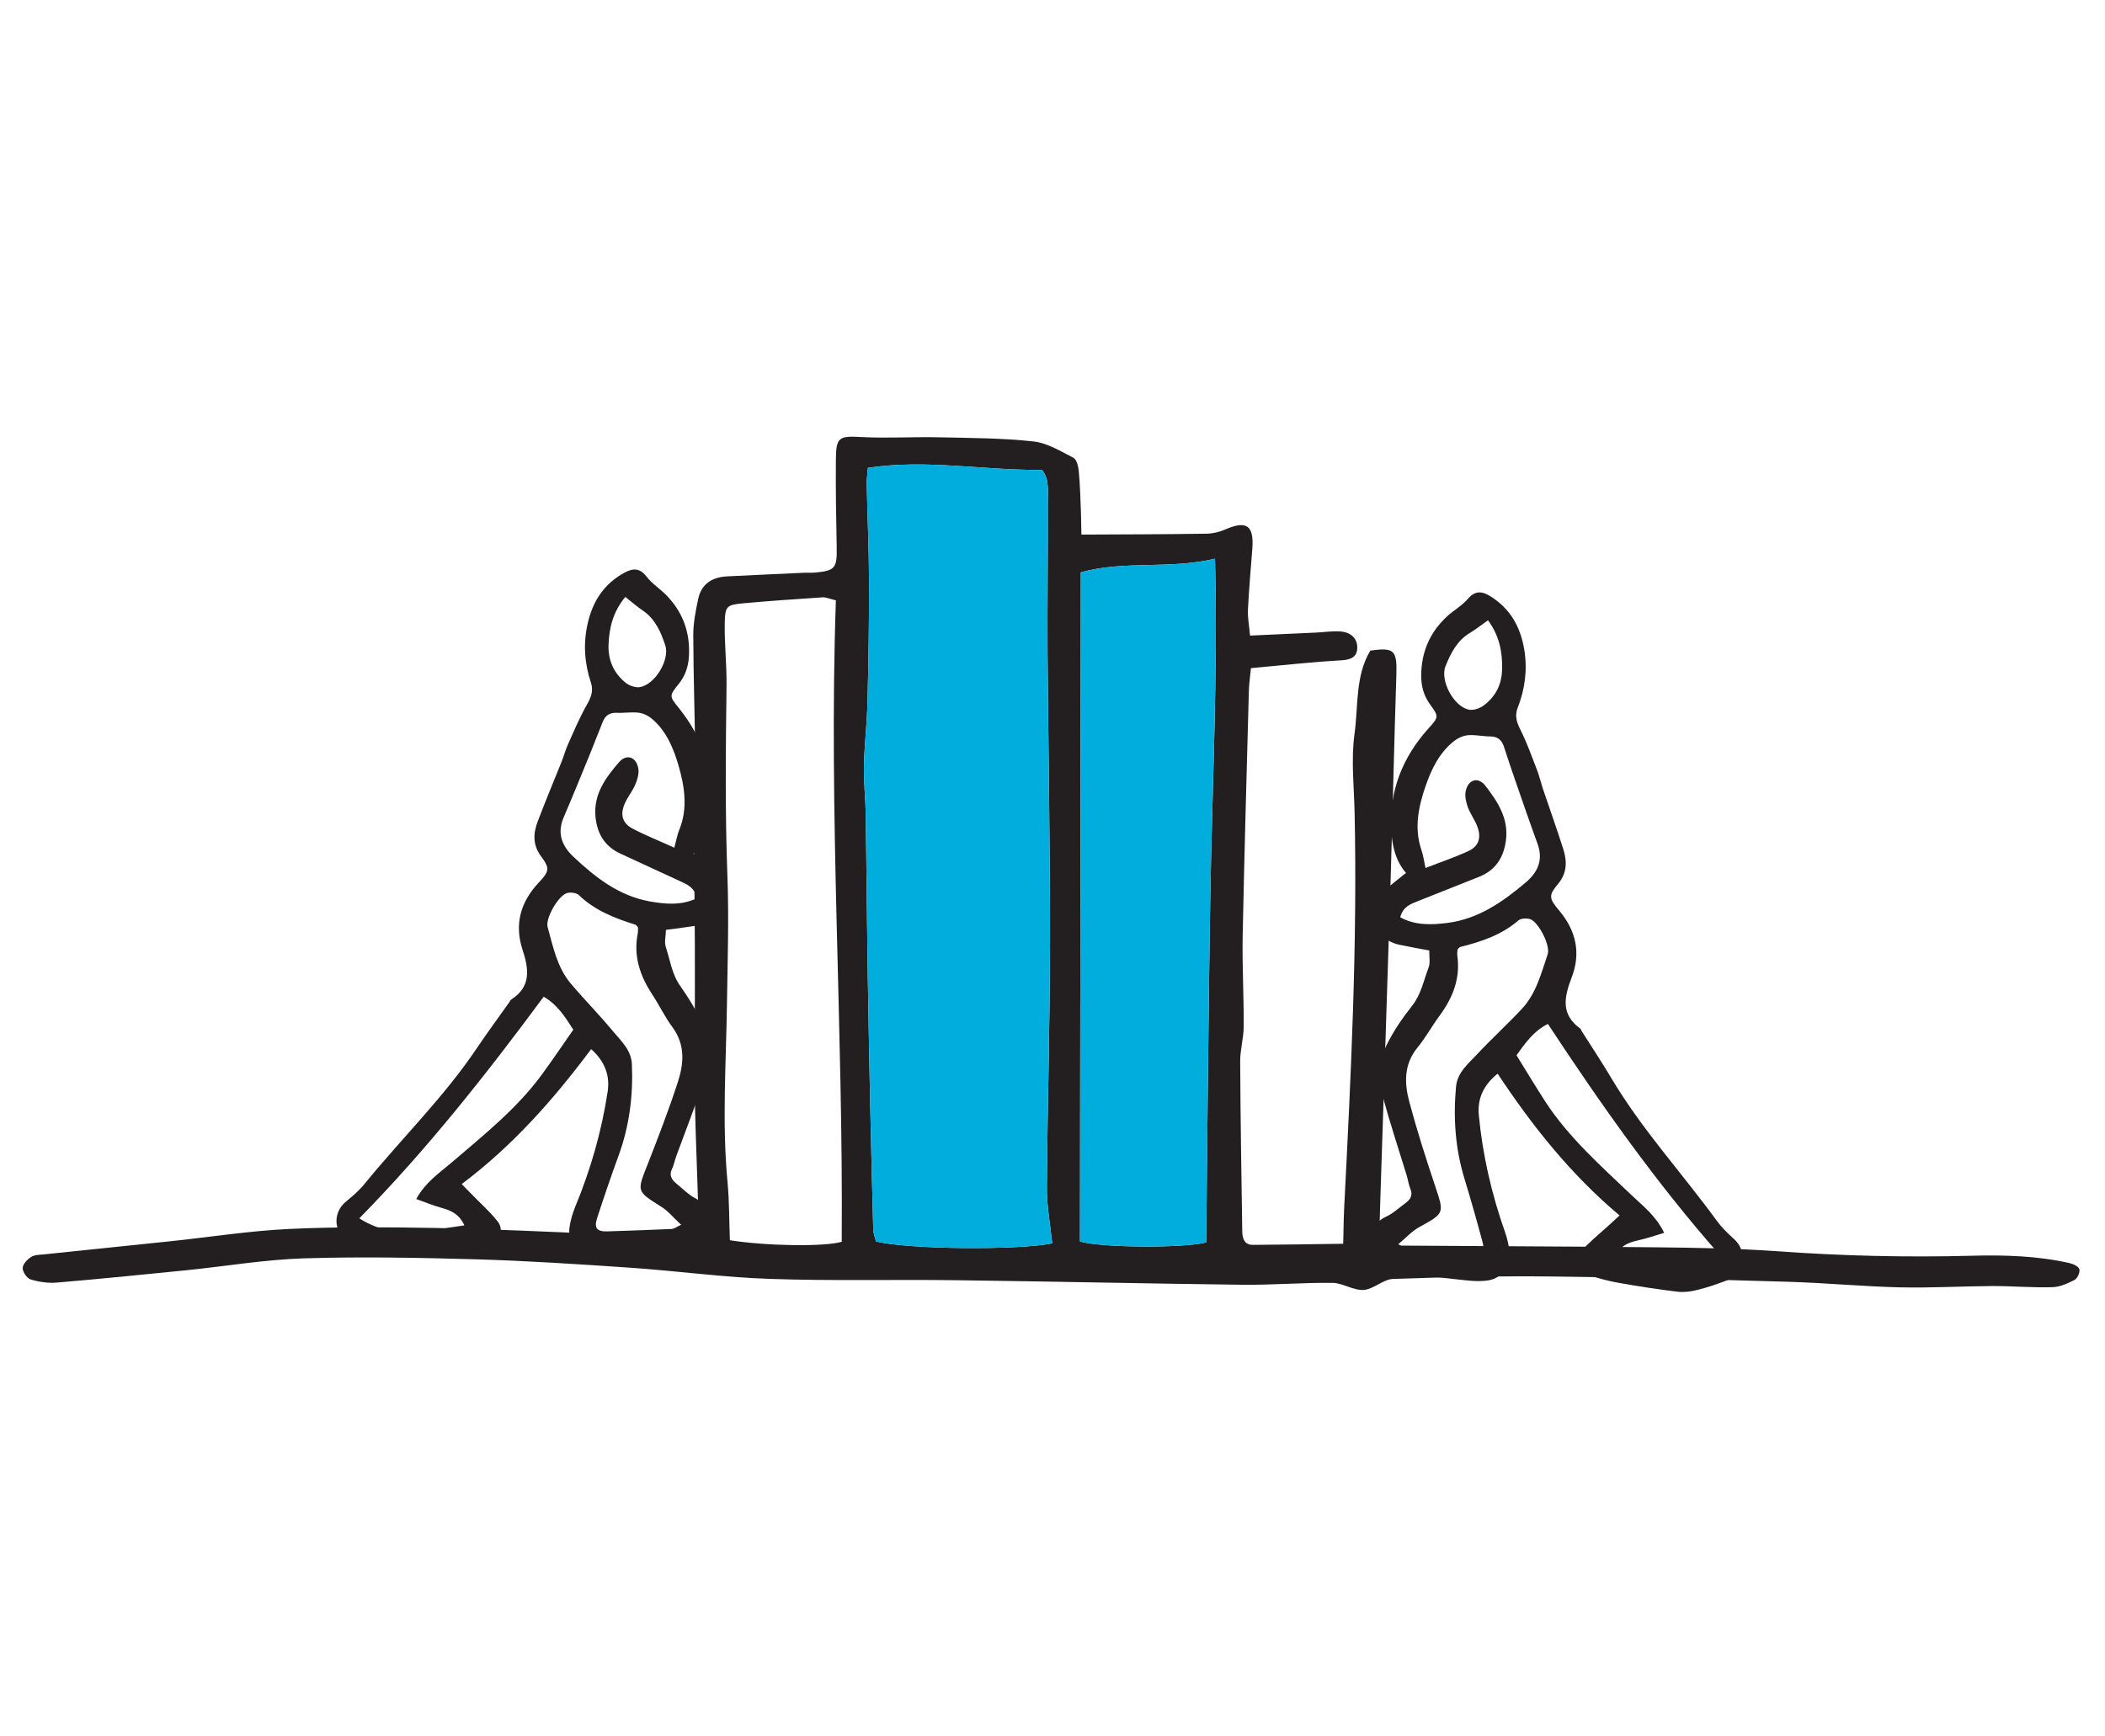 <?xml version="1.0" encoding="utf-8"?>
<!-- Generator: Adobe Illustrator 15.1.0, SVG Export Plug-In . SVG Version: 6.00 Build 0)  -->
<!DOCTYPE svg PUBLIC "-//W3C//DTD SVG 1.1//EN" "http://www.w3.org/Graphics/SVG/1.1/DTD/svg11.dtd">
<svg version="1.1" id="Layer_1" xmlns="http://www.w3.org/2000/svg" xmlns:xlink="http://www.w3.org/1999/xlink" x="0px" y="0px"
	 width="160px" height="132px" viewBox="0 0 160 132" enable-background="new 0 0 160 132" xml:space="preserve">
<path fill="#231F20" d="M158.055,96.491c-0.058-0.219-0.47-0.409-0.759-0.474c-2.452-0.553-4.951-0.625-7.455-0.557
	c-4.923,0.13-9.832,0.013-14.742-0.343c-3.065-0.215-6.143-0.266-9.213-0.299c-6.488-0.071-12.971-0.08-19.451-0.13
	c-0.48,0-0.964-0.13-1.613-0.224c0.031-1.127,0.058-2.118,0.091-3.119c0.261-8.102,0.529-16.197,0.783-24.298
	c0.157-5.255,0.271-10.507,0.441-15.762c0.056-1.84-0.153-2.089-1.98-1.825c-1.157,1.927-0.905,4.193-1.198,6.304
	c-0.276,1.974-0.04,4.015,0.004,6.024c0.215,10.014-0.278,20.011-0.792,30.002c-0.044,0.876-0.048,1.751-0.075,2.758
	c-2.418,0.032-4.636,0.074-6.861,0.085c-0.66,0.003-0.805-0.494-0.812-1.044c-0.064-4.295-0.137-8.6-0.158-12.9
	c-0.004-0.882,0.264-1.771,0.268-2.653c0.013-2.293-0.119-4.581-0.079-6.867c0.126-6.203,0.302-12.409,0.47-18.61
	c0.017-0.59,0.101-1.172,0.159-1.767c2.41-0.221,4.619-0.466,6.84-0.594c0.751-0.041,1.243-0.236,1.242-0.987
	c0.005-0.702-0.525-1.126-1.169-1.199c-0.659-0.067-1.336,0.047-2.003,0.077c-1.608,0.076-3.209,0.15-4.976,0.228
	c-0.069-0.752-0.186-1.346-0.163-1.937c0.079-1.562,0.211-3.121,0.336-4.681c0.13-1.753-0.442-2.151-2.038-1.458
	c-0.444,0.197-0.954,0.321-1.434,0.329c-3.114,0.048-6.235,0.053-9.521,0.069c-0.01-0.431-0.015-1.03-0.033-1.634
	c-0.041-1.057-0.068-2.122-0.165-3.172c-0.031-0.363-0.155-0.9-0.408-1.033c-0.98-0.505-1.993-1.13-3.046-1.243
	c-2.376-0.259-4.793-0.262-7.196-0.314c-1.945-0.044-3.908,0.083-5.851-0.018c-1.713-0.096-1.952-0.018-1.963,1.705
	c-0.019,2.23,0.018,4.469,0.062,6.701c0.027,1.542-0.117,1.754-1.622,1.894c-0.278,0.021-0.556,0.007-0.834,0.013
	c-1.956,0.092-3.91,0.178-5.865,0.277c-1.113,0.054-1.953,0.545-2.2,1.693c-0.199,0.911-0.384,1.858-0.381,2.789
	c0.01,3.238,0.131,6.473,0.154,9.705c0.017,1.953-0.133,3.916-0.11,5.868c0.074,5.242,0.111,10.481,0.053,15.727
	c-0.047,4.293,0.178,8.592,0.304,12.889c0.042,1.302-0.235,1.76-1.495,1.844c-0.829,0.062-1.673-0.045-2.505-0.131
	c-1.054-0.105-2.104-0.334-3.159-0.377c-4.295-0.191-8.599-0.392-12.897-0.475c-3.688-0.063-7.376-0.095-11.058,0.076
	c-3.005,0.141-5.993,0.616-8.989,0.931c-3.219,0.336-6.438,0.667-9.658,1.003c-0.328,0.032-0.709,0.028-0.971,0.195
	c-0.289,0.188-0.64,0.552-0.641,0.845c-0.001,0.299,0.327,0.779,0.608,0.864c0.62,0.19,1.32,0.292,1.967,0.241
	c3.28-0.278,6.555-0.607,9.83-0.936c3.003-0.301,5.991-0.817,8.995-0.909c4.346-0.134,8.708-0.05,13.054,0.074
	c3.91,0.112,7.814,0.372,11.712,0.637c3.565,0.244,7.116,0.736,10.685,0.854c4.749,0.161,9.498,0.033,14.249,0.1
	c7.203,0.091,14.405,0.257,21.615,0.343c2.285,0.026,4.569-0.17,6.854-0.143c0.784,0.017,1.583,0.585,2.355,0.537
	c0.759-0.05,1.48-0.808,2.239-0.836c4.021-0.14,8.046-0.232,12.061-0.187c5.98,0.064,11.966,0.226,17.944,0.402
	c2.848,0.083,5.688,0.356,8.536,0.425c2.34,0.051,4.692-0.088,7.034-0.1c1.507-0.002,3.019,0.13,4.527,0.087
	c0.577-0.012,1.168-0.281,1.697-0.551C157.902,97.188,158.11,96.721,158.055,96.491 M55.478,94.28
	c-0.058-1.453-0.039-2.945-0.179-4.416c-0.426-4.521-0.109-9.043-0.043-13.557c0.046-3.237,0.155-6.479,0.034-9.714
	c-0.182-4.849-0.127-9.69-0.065-14.54c0.014-1.555-0.166-3.117-0.137-4.672c0.028-1.32,0.134-1.401,1.458-1.524
	c1.992-0.182,3.99-0.316,5.988-0.449c0.257-0.015,0.524,0.119,1.001,0.228c-0.566,16.266,0.565,32.5,0.444,48.762
	C62.697,94.784,58.252,94.725,55.478,94.28 M66.586,94.373c-0.069-0.28-0.2-0.595-0.211-0.915c-0.09-3.338-0.174-6.682-0.244-10.027
	c-0.068-3.35-0.131-6.694-0.186-10.046c-0.056-3.836-0.084-7.673-0.14-11.517c-0.023-1.224-0.163-2.45-0.137-3.673
	c0.037-1.61,0.234-3.224,0.27-4.836c0.077-3.07,0.125-6.132,0.118-9.203c-0.01-2.446-0.125-4.901-0.176-7.35
	c-0.01-0.382,0.049-0.769,0.089-1.241c4.41-0.673,8.771,0.196,13.233,0.157c0.579,0.697,0.436,1.63,0.44,2.486
	c0.021,3.795-0.039,7.593-0.017,11.387c0.052,7.318,0.195,14.632,0.184,21.941c-0.003,6.254-0.193,12.511-0.236,18.763
	c-0.01,1.369,0.252,2.744,0.406,4.221C77.281,95.054,68.995,94.975,66.586,94.373 M82.088,94.376
	c0.02-16.91,0.041-33.851,0.064-50.867c3.312-0.925,6.704-0.207,10.2-1.038c0.225,8.866-0.223,17.49-0.366,26.11
	c-0.137,8.586-0.208,17.178-0.305,25.868C89.871,94.894,83.715,94.853,82.088,94.376"/>
<path fill="#00ADDD" d="M91.682,94.449c-1.811,0.444-7.967,0.401-9.594-0.073c0.02-16.91,0.041-33.852,0.064-50.868
	c3.312-0.925,6.704-0.208,10.201-1.036c0.224,8.865-0.224,17.49-0.367,26.109C91.85,77.165,91.778,85.759,91.682,94.449"/>
<path fill="#00ADDD" d="M79.978,94.521c-2.697,0.533-10.983,0.454-13.392-0.147c-0.069-0.28-0.2-0.595-0.212-0.915
	c-0.09-3.338-0.173-6.682-0.243-10.027c-0.069-3.35-0.131-6.694-0.186-10.046c-0.057-3.836-0.084-7.673-0.141-11.517
	c-0.022-1.224-0.163-2.45-0.136-3.673c0.036-1.61,0.233-3.224,0.269-4.836c0.077-3.07,0.125-6.132,0.118-9.203
	c-0.01-2.446-0.125-4.901-0.176-7.35c-0.01-0.382,0.049-0.769,0.089-1.241c4.41-0.673,8.771,0.196,13.233,0.157
	c0.579,0.697,0.436,1.63,0.44,2.486c0.021,3.795-0.039,7.593-0.017,11.387c0.052,7.318,0.195,14.632,0.184,21.941
	c-0.002,6.254-0.192,12.511-0.238,18.763C79.562,91.669,79.824,93.044,79.978,94.521"/>
<path fill="#231F20" d="M54.417,93.168c-0.424-0.754-0.713-1.638-1.604-2.1c-0.514-0.271-0.94-0.721-1.402-1.095
	c-0.354-0.295-0.574-0.619-0.332-1.112c0.148-0.31,0.206-0.655,0.326-0.979c0.72-1.966,1.489-3.92,2.147-5.903
	c0.439-1.329,0.449-2.74-0.113-4.033c-0.458-1.048-1.07-2.051-1.732-2.993c-0.643-0.905-0.774-1.975-1.101-2.969
	c-0.123-0.372,0.001-0.819,0.014-1.298c0.857-0.116,1.576-0.201,2.295-0.313c1.025-0.161,1.716-0.78,2.082-1.71
	c0.352-0.9,0.004-1.681-0.667-2.316c-0.494-0.458-1.003-0.904-1.621-1.455c0.894-0.922,1.182-2.088,1.305-3.28
	c0.302-2.917-0.581-5.499-2.402-7.771c-0.732-0.909-0.767-0.938-0.034-1.835c0.511-0.632,0.745-1.335,0.787-2.119
	c0.105-1.81-0.465-3.367-1.736-4.662c-0.48-0.484-1.081-0.862-1.491-1.401c-0.517-0.667-1.039-0.632-1.674-0.289
	c-1.573,0.854-2.436,2.207-2.809,3.926c-0.333,1.513-0.221,2.99,0.262,4.434c0.205,0.646,0.004,1.119-0.31,1.68
	c-0.546,0.958-0.978,1.989-1.429,2.997c-0.192,0.427-0.316,0.882-0.487,1.322c-0.604,1.505-1.236,3.01-1.812,4.529
	c-0.351,0.908-0.402,1.804,0.248,2.676c0.67,0.9,0.644,1.122-0.179,1.996c-1.388,1.478-1.857,3.16-1.236,5.081
	c0.481,1.471,0.688,2.818-0.853,3.805c-0.071,0.046-0.101,0.144-0.152,0.212c-0.809,1.151-1.653,2.283-2.435,3.448
	c-2.513,3.748-5.738,6.891-8.57,10.365c-0.403,0.496-0.894,0.92-1.384,1.318c-1.136,0.914-0.946,2.601,0.408,3.192
	c0.7,0.312,1.408,0.602,2.138,0.823c0.482,0.151,1.014,0.249,1.509,0.221c1.497-0.098,2.994-0.245,4.479-0.427
	c0.767-0.091,1.528-0.245,2.264-0.453c0.854-0.25,1.233-1.169,0.708-1.829c-0.57-0.731-1.282-1.354-1.932-2.025
	c-0.223-0.229-0.446-0.457-0.797-0.814c3.886-2.924,6.983-6.433,9.839-10.261c1.079,0.967,1.432,2.055,1.253,3.237
	c-0.458,3.017-1.3,5.939-2.467,8.758c-0.208,0.509-0.37,1.06-0.439,1.607c-0.117,0.976,0.531,1.91,1.478,2.118
	c0.532,0.117,1.102,0.126,1.651,0.1c1.413-0.065,2.819-0.159,4.226-0.287c0.982-0.093,1.958-0.205,2.922-0.396
	C54.445,94.712,54.86,93.953,54.417,93.168 M47.532,45.377c0.47,0.374,0.876,0.733,1.328,1.037c0.941,0.637,1.367,1.621,1.701,2.624
	c0.38,1.115-0.792,3.037-1.949,3.198c-0.356,0.053-0.844-0.141-1.128-0.391c-0.842-0.719-1.262-1.646-1.23-2.806
	C46.296,47.68,46.628,46.458,47.532,45.377 M42.848,62.122c0.696-1.607,1.345-3.23,2.014-4.852c0.32-0.79,0.634-1.587,0.947-2.384
	c0.193-0.495,0.527-0.729,1.089-0.7c0.548,0.028,1.113-0.077,1.661-0.004c0.354,0.044,0.73,0.235,1.002,0.465
	c1.086,0.925,1.628,2.226,2.009,3.529c0.464,1.604,0.732,3.272,0.054,4.928c-0.155,0.378-0.223,0.799-0.369,1.337
	c-1.125-0.517-2.199-0.935-3.205-1.469c-0.747-0.403-0.924-1.053-0.567-1.878c0.214-0.501,0.588-0.942,0.803-1.452
	c0.163-0.37,0.293-0.824,0.234-1.209c-0.143-0.885-0.886-1.163-1.467-0.492c-1.005,1.162-1.941,2.416-1.793,4.115
	c0.118,1.295,0.681,2.276,1.904,2.838c1.509,0.694,3.019,1.394,4.536,2.095c0.542,0.246,1.092,0.476,1.271,1.293
	c-1.197,0.572-2.423,0.449-3.612,0.236c-2.324-0.425-4.106-1.82-5.773-3.388C42.698,64.292,42.329,63.331,42.848,62.122
	 M41.171,81.707c-1.92,2.61-4.448,4.61-6.873,6.692c-0.946,0.801-1.965,1.482-2.659,2.748c0.626,0.227,1.278,0.495,1.948,0.679
	c0.675,0.192,1.28,0.425,1.715,1.324c-2.782,0.37-5.381,1.154-7.99-0.535c5.145-5.237,9.656-10.955,14.013-16.847
	c1.047,0.606,1.605,1.503,2.253,2.508C42.782,79.414,42,80.574,41.171,81.707 M51.04,93.425c-1.622,0.075-3.249,0.128-4.876,0.182
	c-0.8,0.026-1.028-0.253-0.771-1.03c0.515-1.584,1.051-3.16,1.622-4.722c0.825-2.25,1.117-4.571,1.015-6.949
	c-0.047-1.085-0.821-1.773-1.439-2.514c-1.036-1.25-2.186-2.413-3.236-3.658c-1.017-1.224-1.315-2.772-1.727-4.251
	c-0.19-0.666,0.786-2.348,1.432-2.58c0.267-0.098,0.745-0.043,0.934,0.137c1.219,1.172,2.725,1.76,4.29,2.25
	c0.076,0.023,0.122,0.113,0.21,0.205c-0.004,0.14,0.012,0.307-0.021,0.474c-0.337,1.706,0.171,3.207,1.099,4.621
	c0.541,0.822,0.967,1.724,1.551,2.51c0.978,1.334,0.856,2.77,0.394,4.172c-0.689,2.115-1.489,4.198-2.303,6.269
	c-0.812,2.049-0.832,2.007,1.053,3.196c0.527,0.327,0.937,0.847,1.506,1.369C51.454,93.248,51.248,93.416,51.04,93.425"/>
<path fill="#231F20" d="M131.796,94.181c-0.476-0.422-0.935-0.873-1.311-1.391c-2.639-3.621-5.689-6.936-7.996-10.812
	c-0.718-1.208-1.499-2.383-2.253-3.577c-0.046-0.07-0.071-0.168-0.132-0.221c-1.486-1.066-1.206-2.4-0.653-3.845
	c0.731-1.886,0.354-3.589-0.959-5.141c-0.774-0.917-0.783-1.14-0.063-2.003c0.695-0.835,0.687-1.732,0.392-2.656
	c-0.494-1.55-1.043-3.086-1.563-4.623c-0.147-0.449-0.252-0.909-0.416-1.345c-0.401-1.033-0.771-2.083-1.265-3.07
	c-0.289-0.577-0.463-1.062-0.218-1.695c0.552-1.416,0.752-2.884,0.502-4.412c-0.287-1.738-1.075-3.136-2.594-4.073
	c-0.613-0.377-1.133-0.441-1.686,0.197c-0.438,0.517-1.06,0.861-1.564,1.32c-1.34,1.222-1.992,2.747-1.993,4.561
	c0.007,0.785,0.196,1.499,0.678,2.158c0.685,0.936,0.648,0.962-0.133,1.831c-1.948,2.171-2.969,4.7-2.826,7.628
	c0.059,1.198,0.291,2.378,1.126,3.347c-0.64,0.517-1.179,0.933-1.69,1.364c-0.712,0.6-1.094,1.359-0.792,2.279
	c0.314,0.945,0.971,1.603,1.987,1.818c0.705,0.15,1.416,0.273,2.266,0.436c-0.012,0.48,0.087,0.934-0.056,1.299
	c-0.373,0.976-0.562,2.034-1.253,2.905c-0.712,0.904-1.385,1.873-1.892,2.895c-0.631,1.26-0.696,2.67-0.331,4.021
	c0.55,2.017,1.211,4.007,1.825,6.012c0.095,0.329,0.141,0.677,0.271,0.994c0.209,0.505-0.021,0.818-0.398,1.093
	c-0.476,0.35-0.925,0.774-1.46,1.019c-0.906,0.41-1.25,1.276-1.714,2.01c-0.479,0.757-0.105,1.54,0.771,1.765
	c0.946,0.241,1.922,0.405,2.89,0.551c1.398,0.203,2.805,0.374,4.211,0.516c0.547,0.057,1.117,0.08,1.653-0.011
	c0.957-0.155,1.655-1.053,1.584-2.034c-0.033-0.55-0.164-1.11-0.345-1.628c-1.013-2.876-1.703-5.841-1.99-8.879
	c-0.119-1.191,0.298-2.257,1.428-3.166c2.637,3.979,5.545,7.647,9.27,10.78c-0.371,0.336-0.613,0.553-0.841,0.769
	c-0.692,0.633-1.43,1.219-2.047,1.918c-0.552,0.631-0.229,1.572,0.609,1.865c0.73,0.249,1.481,0.442,2.236,0.574
	c1.48,0.264,2.961,0.49,4.449,0.671c0.499,0.056,1.028-0.015,1.52-0.141c0.742-0.182,1.471-0.432,2.187-0.704
	C132.6,96.829,132.882,95.155,131.796,94.181 M109.872,50.645c0.394-0.983,0.872-1.942,1.848-2.527
	c0.457-0.279,0.884-0.616,1.381-0.964c0.838,1.127,1.109,2.364,1.072,3.725c-0.023,1.16-0.494,2.065-1.38,2.736
	c-0.299,0.234-0.79,0.402-1.143,0.33C110.503,53.719,109.438,51.738,109.872,50.645 M106.43,69.73
	c0.216-0.809,0.784-1.007,1.332-1.223c1.552-0.617,3.098-1.236,4.649-1.848c1.251-0.494,1.867-1.444,2.048-2.73
	c0.24-1.689-0.621-2.991-1.562-4.205c-0.55-0.703-1.299-0.465-1.49,0.412c-0.079,0.379,0.026,0.841,0.16,1.22
	c0.189,0.52,0.544,0.98,0.732,1.493c0.303,0.842,0.098,1.482-0.676,1.843c-1.034,0.48-2.121,0.839-3.272,1.294
	c-0.117-0.546-0.169-0.97-0.305-1.356c-0.58-1.69-0.222-3.34,0.327-4.918c0.445-1.28,1.063-2.549,2.199-3.415
	c0.284-0.214,0.67-0.384,1.025-0.41c0.544-0.041,1.103,0.093,1.658,0.094c0.556,0,0.883,0.253,1.049,0.758
	c0.271,0.813,0.533,1.626,0.816,2.433c0.573,1.656,1.141,3.31,1.742,4.953c0.453,1.235,0.039,2.176-0.899,2.963
	c-1.743,1.476-3.599,2.771-5.94,3.07C108.823,70.309,107.587,70.365,106.43,69.73 M112.248,80.17
	c-0.66,0.707-1.47,1.353-1.575,2.432c-0.223,2.371-0.058,4.705,0.638,6.994c0.485,1.592,0.942,3.194,1.371,4.804
	c0.215,0.792-0.036,1.055-0.825,0.985c-1.623-0.141-3.245-0.282-4.866-0.445c-0.208-0.019-0.398-0.197-0.707-0.358
	c0.59-0.491,1.027-0.988,1.571-1.284c1.955-1.087,1.926-1.046,1.231-3.136c-0.707-2.111-1.386-4.234-1.96-6.384
	c-0.387-1.428-0.431-2.867,0.619-4.146c0.618-0.754,1.093-1.631,1.678-2.421c1.002-1.362,1.592-2.834,1.347-4.557
	c-0.023-0.168,0.009-0.333,0.014-0.473c0.092-0.088,0.142-0.177,0.213-0.195c1.596-0.4,3.131-0.908,4.411-2.013
	c0.199-0.169,0.672-0.198,0.941-0.085c0.623,0.266,1.509,1.998,1.289,2.653c-0.492,1.453-0.873,2.984-1.961,4.151
	C114.567,77.88,113.356,78.979,112.248,80.17 M122.727,95.521c0.481-0.878,1.099-1.076,1.784-1.231
	c0.678-0.147,1.338-0.381,1.981-0.572c-0.63-1.303-1.611-2.037-2.505-2.889c-2.317-2.21-4.734-4.346-6.509-7.055
	c-0.759-1.176-1.479-2.374-2.21-3.555c0.7-0.968,1.3-1.834,2.386-2.382c4.03,6.12,8.219,12.072,13.079,17.58
	C128.037,96.962,125.484,96.04,122.727,95.521"/>
</svg>
